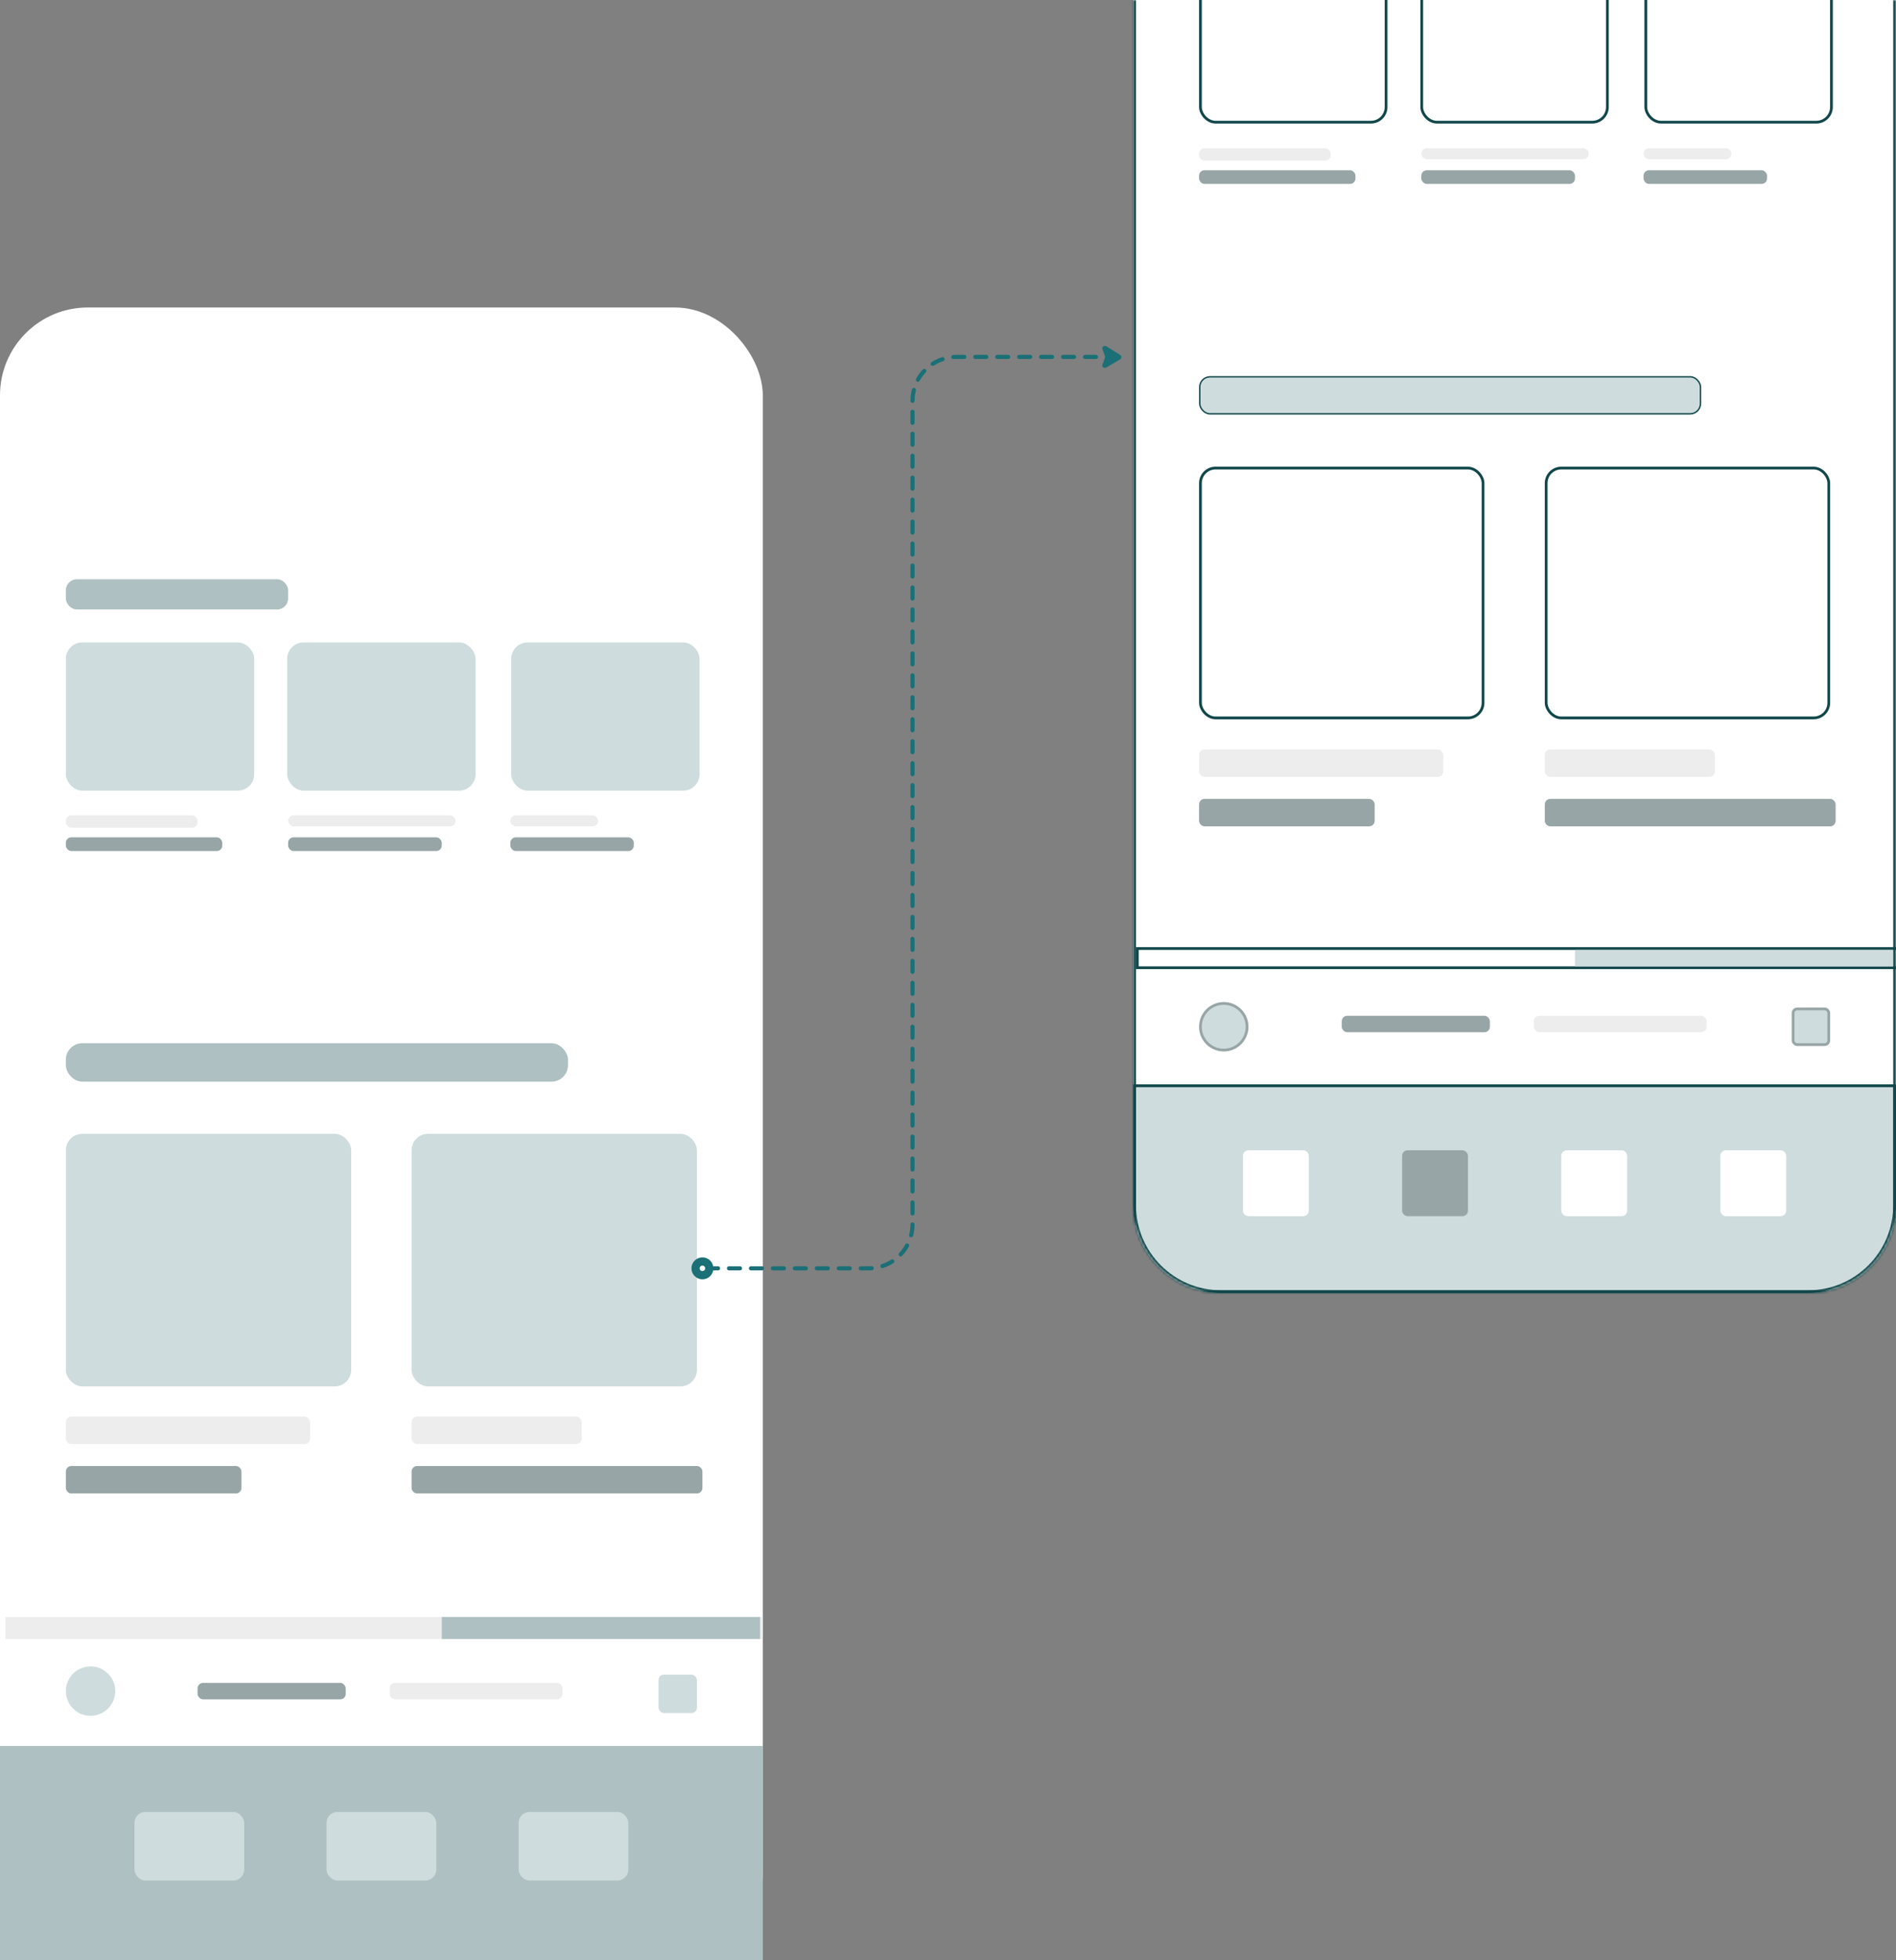 <svg width="691" height="714" viewBox="0 0 691 714" fill="none" xmlns="http://www.w3.org/2000/svg">
<rect x="0" y="0" width="691" height="714" fill="#808080" stroke="none"/>
<rect y="112" width="278" height="602" rx="32" fill="white"/>
<rect y="636" width="278" height="78" fill="#AEC0C1"/>
<rect x="24" y="211" width="81" height="11" rx="4" fill="#AEC0C1"/>
<rect x="24" y="380" width="183" height="14" rx="6" fill="#AEC0C1"/>
<rect x="24" y="234" width="68.657" height="54" rx="6" fill="#CEDCDD"/>
<rect x="104.657" y="234" width="68.657" height="54" rx="6" fill="#CEDCDD"/>
<rect x="186.314" y="234" width="68.657" height="54" rx="6" fill="#CEDCDD"/>
<rect x="240" y="610" width="14" height="14" rx="2" fill="#CEDCDD"/>
<rect x="49" y="660" width="40" height="25" rx="4" fill="#CEDCDD"/>
<rect x="119" y="660" width="40" height="25" rx="4" fill="#CEDCDD"/>
<rect x="189" y="660" width="40" height="25" rx="4" fill="#CEDCDD"/>
<rect x="24" y="413" width="104" height="92" rx="6" fill="#CEDCDD"/>
<rect x="150" y="413" width="104" height="92" rx="6" fill="#CEDCDD"/>
<rect x="24" y="297" width="48" height="4.5" rx="2" fill="#EDEDED"/>
<rect x="105" y="297" width="61" height="4" rx="2" fill="#EDEDED"/>
<rect x="186" y="297" width="32" height="4" rx="2" fill="#EDEDED"/>
<rect x="24" y="516" width="89" height="10" rx="2" fill="#EDEDED"/>
<rect x="142" y="613" width="63" height="6" rx="2" fill="#EDEDED"/>
<rect x="2" y="589" width="276" height="8" fill="#EDEDED"/>
<rect x="161" y="589" width="116" height="8" fill="#AEC0C1"/>
<rect x="150" y="516" width="62" height="10" rx="2" fill="#EDEDED"/>
<rect x="24" y="305" width="57" height="5" rx="2" fill="#98A5A6"/>
<rect x="105" y="305" width="56" height="5" rx="2" fill="#98A5A6"/>
<rect x="186" y="305" width="45" height="5" rx="2" fill="#98A5A6"/>
<rect x="24" y="534" width="64" height="10" rx="2" fill="#98A5A6"/>
<rect x="72" y="613" width="54" height="6" rx="2" fill="#98A5A6"/>
<rect x="150" y="534" width="106" height="10" rx="2" fill="#98A5A6"/>
<circle cx="33" cy="616" r="9" fill="#CEDCDD"/>
<path d="M257.687 462H316.562C325.399 462 332.562 454.837 332.562 446V146C332.562 137.163 339.726 130 348.562 130H407.438" stroke="#1A7076" stroke-width="1.5" stroke-linecap="round" stroke-dasharray="4 4"/>
<path d="M408.253 129.28L403.221 126.153C402.618 125.778 401.841 126.134 401.721 126.781C401.7 126.894 401.725 127.01 401.765 127.119L402.803 130L401.765 132.881C401.725 132.99 401.7 133.106 401.721 133.219C401.84 133.857 402.598 134.215 403.201 133.86L408.233 130.897C408.854 130.531 408.865 129.661 408.253 129.28Z" fill="#1A7076"/>
<path d="M253.5 462C253.5 460.619 254.619 459.5 256 459.5C257.381 459.5 258.5 460.619 258.5 462C258.5 463.381 257.381 464.5 256 464.5C254.619 464.5 253.5 463.381 253.5 462Z" fill="white" stroke="#1A7076" stroke-width="3"/>
<g clip-path="url(#clip0_19_69)">
<mask id="path-32-inside-1_19_69" fill="white">
<path d="M413 0H691V439C691 456.673 676.673 471 659 471H445C427.327 471 413 456.673 413 439V0Z"/>
</mask>
<path d="M413 0H691V439C691 456.673 676.673 471 659 471H445C427.327 471 413 456.673 413 439V0Z" fill="white"/>
<rect x="413.5" y="395.5" width="277" height="75" fill="#CEDCDD" stroke="#11474A"/>
<rect x="437.25" y="137.25" width="182.5" height="13.5" rx="3.75" fill="#CEDCDD" stroke="#11474A" stroke-width="0.5"/>
<rect x="437.5" y="-8.5" width="67.657" height="53" rx="5.5" stroke="#11474A"/>
<rect x="518.157" y="-8.5" width="67.657" height="53" rx="5.5" stroke="#11474A"/>
<rect x="599.814" y="-8.5" width="67.657" height="53" rx="5.5" stroke="#11474A"/>
<rect x="653.5" y="367.5" width="13" height="13" rx="1.5" fill="#CEDCDD" stroke="#98A5A6"/>
<rect x="453" y="419" width="24" height="24" rx="2" fill="white"/>
<rect x="511" y="419" width="24" height="24" rx="2" fill="#98A5A6"/>
<rect x="569" y="419" width="24" height="24" rx="2" fill="white"/>
<rect x="627" y="419" width="24" height="24" rx="2" fill="white"/>
<rect x="437.5" y="170.5" width="103" height="91" rx="5.5" stroke="#11474A"/>
<rect x="563.5" y="170.5" width="103" height="91" rx="5.5" stroke="#11474A"/>
<rect x="437" y="54" width="48" height="4.5" rx="2" fill="#EDEDED"/>
<rect x="518" y="54" width="61" height="4" rx="2" fill="#EDEDED"/>
<rect x="599" y="54" width="32" height="4" rx="2" fill="#EDEDED"/>
<rect x="437" y="273" width="89" height="10" rx="2" fill="#EDEDED"/>
<rect x="559" y="370" width="63" height="6" rx="2" fill="#EDEDED"/>
<rect x="414.5" y="345.5" width="277" height="7" stroke="#11474A"/>
<rect x="574" y="346" width="116" height="6" fill="#CEDCDD"/>
<rect x="563" y="273" width="62" height="10" rx="2" fill="#EDEDED"/>
<rect x="437" y="62" width="57" height="5" rx="2" fill="#98A5A6"/>
<rect x="518" y="62" width="56" height="5" rx="2" fill="#98A5A6"/>
<rect x="599" y="62" width="45" height="5" rx="2" fill="#98A5A6"/>
<rect x="437" y="291" width="64" height="10" rx="2" fill="#98A5A6"/>
<rect x="489" y="370" width="54" height="6" rx="2" fill="#98A5A6"/>
<rect x="563" y="291" width="106" height="10" rx="2" fill="#98A5A6"/>
<circle cx="446" cy="374" r="8.5" fill="#CEDCDD" stroke="#98A5A6"/>
</g>
<path d="M413 0H691H413ZM692 439C692 457.225 677.225 472 659 472H445C426.775 472 412 457.225 412 439H414C414 456.121 427.879 470 445 470H659C676.121 470 690 456.121 690 439H692ZM445 472C426.775 472 412 457.225 412 439V0H414V439C414 456.121 427.879 470 445 470V472ZM692 0V439C692 457.225 677.225 472 659 472V470C676.121 470 690 456.121 690 439V0H692Z" fill="#11474A" mask="url(#path-32-inside-1_19_69)"/>
<defs>
<clipPath id="clip0_19_69">
<path d="M413 0H691V439C691 456.673 676.673 471 659 471H445C427.327 471 413 456.673 413 439V0Z" fill="white"/>
</clipPath>
</defs>
</svg>
